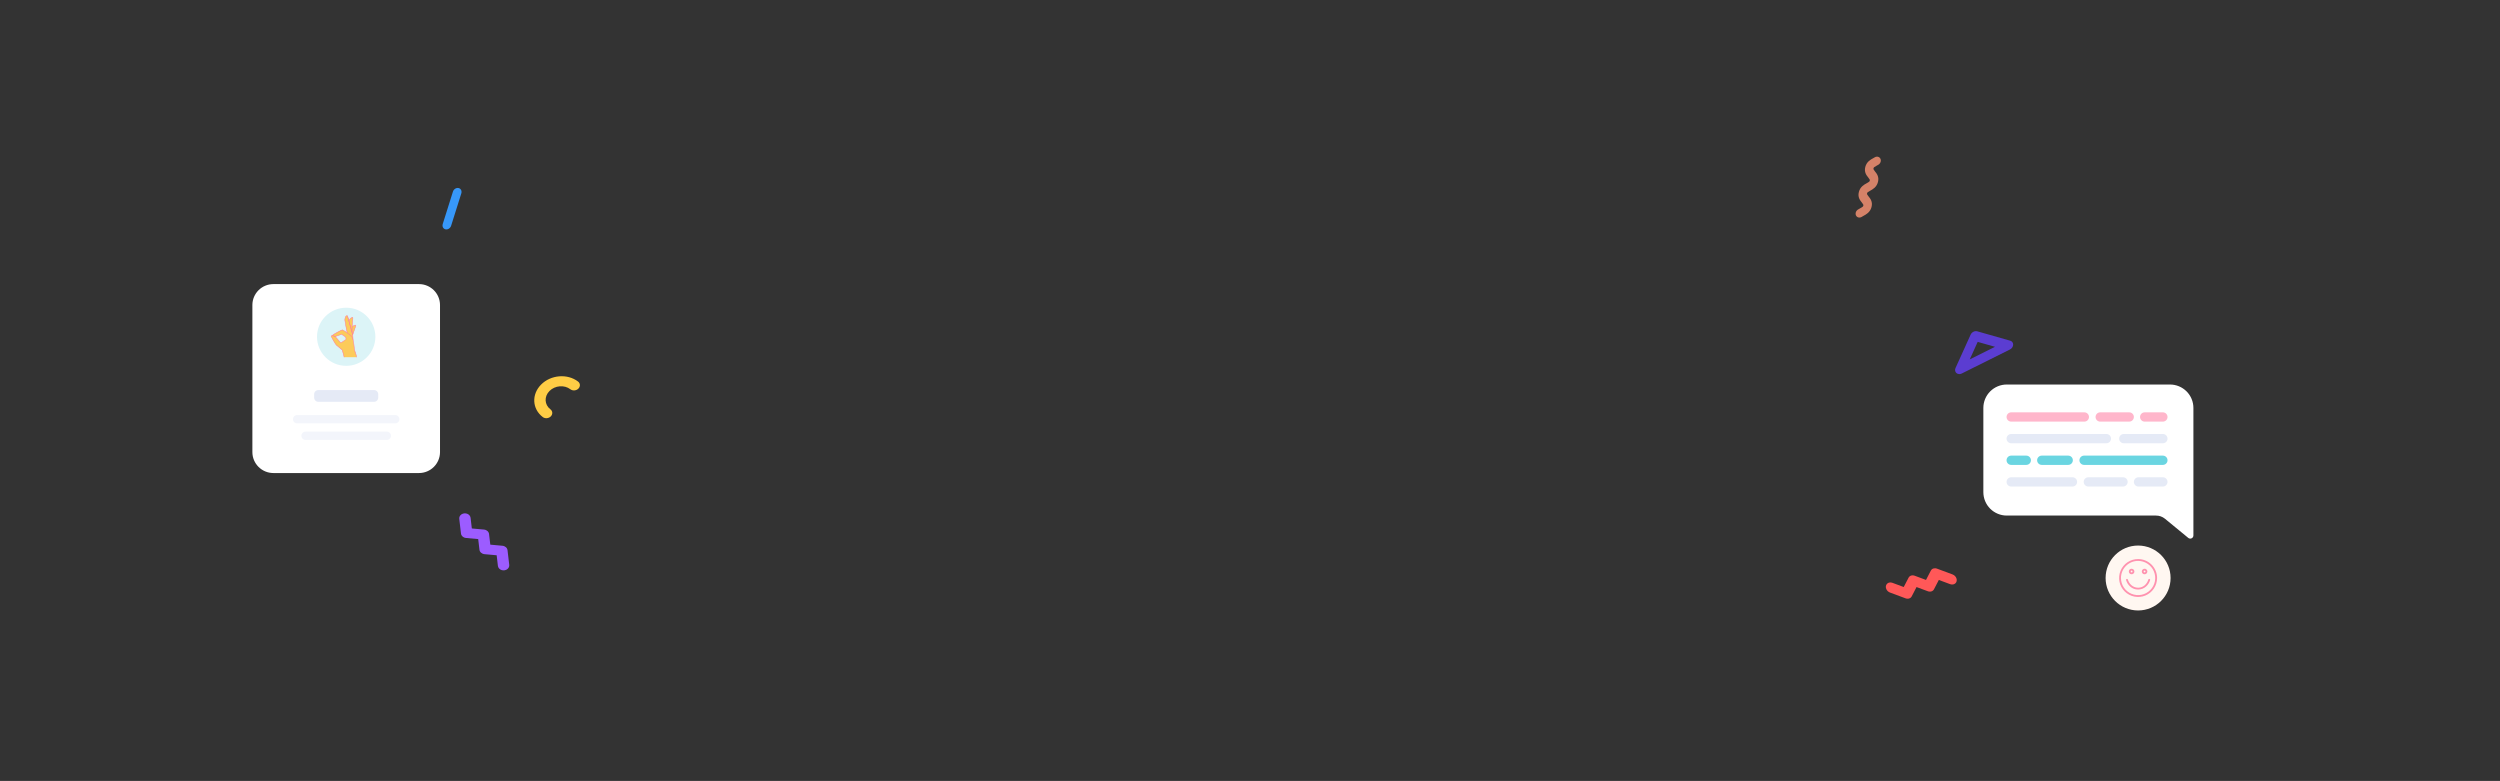 <svg xmlns="http://www.w3.org/2000/svg" width="1892" height="591" viewBox="0 0 1892 591" fill="none"><rect x="0" y="0" width="1892" height="591" fill="#333333" stroke="none"/><path d="M1406.69 164.62C1405.42 164.418 1404.48 163.426 1404.33 162.115C1404.17 160.804 1404.83 159.438 1405.99 158.667C1406.65 158.231 1407.31 157.871 1407.9 157.553C1409.65 156.602 1409.99 156.32 1410.16 155.662C1410.33 155.003 1410.16 154.641 1409.01 153.231C1407.72 151.642 1405.77 149.241 1406.79 145.285C1407.8 141.33 1410.79 139.711 1412.77 138.639C1414.52 137.688 1414.86 137.405 1415.03 136.747C1415.2 136.089 1415.03 135.725 1413.88 134.312C1412.59 132.723 1410.64 130.321 1411.65 126.366C1412.67 122.411 1415.66 120.79 1417.64 119.718C1418.04 119.499 1418.42 119.292 1418.76 119.086C1420.35 118.101 1422.28 118.541 1423.07 120.068C1423.86 121.596 1423.21 123.633 1421.62 124.618C1421.11 124.935 1420.62 125.2 1420.14 125.459C1418.39 126.41 1418.05 126.692 1417.88 127.354C1417.71 128.015 1417.88 128.376 1419.02 129.789C1420.32 131.378 1422.27 133.78 1421.25 137.735C1420.23 141.69 1417.25 143.309 1415.27 144.382C1413.52 145.333 1413.18 145.616 1413.01 146.274C1412.84 146.931 1413.01 147.295 1414.16 148.705C1415.45 150.293 1417.4 152.695 1416.38 156.649C1415.37 160.604 1412.38 162.224 1410.4 163.297C1409.91 163.564 1409.44 163.817 1409.06 164.068C1408.34 164.55 1407.49 164.747 1406.69 164.62Z" fill="#d58268"></path><path d="M1427.6 445.923C1426.91 444.462 1427.09 442.871 1428.07 441.837C1429.06 440.802 1430.66 440.507 1432.2 441.08L1440.74 444.26L1444.41 437.191C1445.23 435.628 1447.16 435.012 1449.05 435.714L1457.6 438.894L1461.27 431.825C1462.09 430.262 1464.02 429.645 1465.91 430.348L1477.7 434.735C1479.13 435.265 1480.27 436.455 1480.69 437.858C1481.12 439.26 1480.77 440.661 1479.77 441.534C1478.77 442.406 1477.28 442.617 1475.85 442.087L1467.31 438.909L1463.63 445.979C1462.81 447.542 1460.88 448.159 1458.99 447.456L1450.44 444.277L1446.77 451.345C1445.96 452.908 1444.02 453.525 1442.13 452.822L1430.34 448.433C1429.15 447.986 1428.14 447.064 1427.6 445.923Z" fill="#FF5858"></path><path d="M1481.8 282.947C1479.92 282.386 1479.09 280.389 1479.96 278.47L1491.37 253.258C1492.24 251.325 1494.5 250.198 1496.41 250.742L1521.34 257.84C1522.74 258.238 1523.62 259.451 1523.56 260.912C1523.51 262.373 1522.53 263.795 1521.09 264.515L1484.75 282.63C1483.79 283.108 1482.73 283.222 1481.8 282.947ZM1496.71 258.732L1490.71 271.988L1509.82 262.464L1496.71 258.732Z" fill="#5B3DD1"></path><path d="M384.146 430.564C382.969 431.594 381.222 431.939 379.656 431.45C378.09 430.962 376.984 429.726 376.814 428.276L375.874 420.225L366.689 419.399C364.657 419.216 363.051 417.808 362.842 416.026L361.9 407.972L352.714 407.145C350.682 406.963 349.076 405.554 348.867 403.772L347.566 392.658C347.409 391.315 348.081 390.001 349.328 389.21C350.576 388.42 352.21 388.273 353.614 388.825C355.019 389.377 355.981 390.544 356.139 391.887L357.085 399.944L366.274 400.774C368.306 400.957 369.912 402.365 370.121 404.146L371.063 412.2L380.248 413.026C382.28 413.209 383.887 414.617 384.095 416.399L385.392 427.51C385.522 428.641 385.065 429.763 384.146 430.564Z" fill="#9C5CFF"></path><path d="M437.738 294.097C436.968 294.871 435.896 295.359 434.756 295.453C433.616 295.547 432.502 295.238 431.66 294.596C427.101 291.118 420.025 291.699 415.857 295.894C411.689 300.088 412.006 306.307 416.565 309.784C418.319 311.122 418.441 313.513 416.838 315.127C415.234 316.74 412.513 316.963 410.76 315.626C402.693 309.474 402.132 298.471 409.507 291.05C416.881 283.63 429.399 282.602 437.466 288.754C438.308 289.396 438.81 290.32 438.861 291.322C438.912 292.324 438.508 293.322 437.738 294.097Z" fill="#FFCD45"></path><path d="M337.174 173.57C336.332 173.394 335.637 172.868 335.242 172.107C334.848 171.345 334.786 170.411 335.07 169.509L342.774 145.041C343.365 143.164 345.265 141.938 347.018 142.303C348.771 142.668 349.713 144.485 349.122 146.362L341.418 170.83C341.135 171.732 340.528 172.527 339.732 173.041C338.936 173.555 338.016 173.745 337.174 173.57Z" fill="#3798FA"></path><path d="M1618.11 462C1631.69 462 1642.7 451.002 1642.7 437.435C1642.7 423.868 1631.69 412.87 1618.11 412.87C1604.53 412.87 1593.52 423.868 1593.52 437.435C1593.52 451.002 1604.53 462 1618.11 462Z" fill="#FFF7F1"></path><path d="M1656.15 407.14L1638.42 392.564C1636.49 390.998 1634.08 390.155 1631.59 390.182H1518.73C1514.03 390.182 1509.52 388.316 1506.19 384.994C1502.87 381.673 1501 377.168 1501 372.471V308.711C1501 304.014 1502.87 299.509 1506.19 296.187C1509.52 292.866 1514.03 291 1518.73 291H1642.24C1646.94 291 1651.45 292.866 1654.78 296.187C1658.11 299.509 1659.97 304.014 1659.97 308.711V405.236C1659.97 405.679 1659.85 406.114 1659.62 406.491C1659.38 406.868 1659.05 407.172 1658.65 407.37C1658.26 407.568 1657.81 407.651 1657.37 407.61C1656.93 407.57 1656.51 407.407 1656.15 407.14V407.14Z" fill="white"></path><path d="M1577.43 312.058H1522.08C1520.14 312.058 1518.57 313.629 1518.57 315.565V315.574C1518.57 317.511 1520.14 319.081 1522.08 319.081H1577.43C1579.37 319.081 1580.94 317.511 1580.94 315.574V315.565C1580.94 313.629 1579.37 312.058 1577.43 312.058Z" fill="#FFB6CB"></path><path d="M1611.4 312.058H1589.43C1587.49 312.058 1585.92 313.629 1585.92 315.565V315.574C1585.92 317.511 1587.49 319.081 1589.43 319.081H1611.4C1613.34 319.081 1614.91 317.511 1614.91 315.574V315.565C1614.91 313.629 1613.34 312.058 1611.4 312.058Z" fill="#FFB6CB"></path><path d="M1636.87 312.058H1623.1C1621.16 312.058 1619.59 313.629 1619.59 315.565V315.574C1619.59 317.511 1621.16 319.081 1623.1 319.081H1636.87C1638.81 319.081 1640.38 317.511 1640.38 315.574V315.565C1640.38 313.629 1638.81 312.058 1636.87 312.058Z" fill="#FFB6CB"></path><path d="M1594.11 328.441H1522.08C1520.14 328.441 1518.57 330.011 1518.57 331.948V331.957C1518.57 333.894 1520.14 335.464 1522.08 335.464H1594.11C1596.05 335.464 1597.62 333.894 1597.62 331.957V331.948C1597.62 330.011 1596.05 328.441 1594.11 328.441Z" fill="#E5EAF6"></path><path d="M1636.87 328.441H1607.29C1605.35 328.441 1603.78 330.011 1603.78 331.948V331.957C1603.78 333.894 1605.35 335.464 1607.29 335.464H1636.87C1638.81 335.464 1640.38 333.894 1640.38 331.957V331.948C1640.38 330.011 1638.81 328.441 1636.87 328.441Z" fill="#E5EAF6"></path><path d="M1577.23 351.837H1636.87C1638.81 351.837 1640.38 350.267 1640.38 348.331V348.322C1640.38 346.385 1638.81 344.815 1636.87 344.815H1577.23C1575.29 344.815 1573.72 346.385 1573.72 348.322V348.331C1573.72 350.267 1575.29 351.837 1577.23 351.837Z" fill="#6AD5E1"></path><path d="M1545.2 351.837H1565.22C1567.16 351.837 1568.73 350.267 1568.73 348.331V348.322C1568.73 346.385 1567.16 344.815 1565.22 344.815H1545.2C1543.27 344.815 1541.69 346.385 1541.69 348.322V348.331C1541.69 350.267 1543.27 351.837 1545.2 351.837Z" fill="#6AD5E1"></path><path d="M1522.07 351.837H1533.5C1535.44 351.837 1537.01 350.267 1537.01 348.331V348.322C1537.01 346.385 1535.44 344.815 1533.5 344.815H1522.07C1520.14 344.815 1518.56 346.385 1518.56 348.322V348.331C1518.56 350.267 1520.14 351.837 1522.07 351.837Z" fill="#6AD5E1"></path><path d="M1568.45 361.198H1522.08C1520.14 361.198 1518.57 362.768 1518.57 364.704V364.713C1518.57 366.65 1520.14 368.22 1522.08 368.22H1568.45C1570.39 368.22 1571.96 366.65 1571.96 364.713V364.704C1571.96 362.768 1570.39 361.198 1568.45 361.198Z" fill="#E5EAF6"></path><path d="M1606.71 361.198H1580.45C1578.51 361.198 1576.94 362.768 1576.94 364.704V364.713C1576.94 366.65 1578.51 368.22 1580.45 368.22H1606.71C1608.65 368.22 1610.22 366.65 1610.22 364.713V364.704C1610.22 362.768 1608.65 361.198 1606.71 361.198Z" fill="#E5EAF6"></path><path d="M1636.87 361.198H1618.42C1616.48 361.198 1614.91 362.768 1614.91 364.704V364.713C1614.91 366.65 1616.48 368.22 1618.42 368.22H1636.87C1638.81 368.22 1640.38 366.65 1640.38 364.713V364.704C1640.38 362.768 1638.81 361.198 1636.87 361.198Z" fill="#E5EAF6"></path><path d="M1618.11 424.488C1620.67 424.488 1623.18 425.247 1625.31 426.67C1627.44 428.093 1629.1 430.115 1630.08 432.48C1631.07 434.846 1631.32 437.449 1630.82 439.961C1630.32 442.472 1629.09 444.779 1627.27 446.589C1625.46 448.4 1623.15 449.633 1620.64 450.133C1618.12 450.632 1615.52 450.376 1613.15 449.396C1610.78 448.416 1608.76 446.757 1607.33 444.628C1605.91 442.498 1605.15 439.995 1605.15 437.435C1605.14 435.734 1605.48 434.049 1606.13 432.477C1606.78 430.906 1607.73 429.477 1608.94 428.275C1610.14 427.072 1611.57 426.119 1613.15 425.469C1614.72 424.819 1616.41 424.486 1618.11 424.488V424.488ZM1618.11 423.08C1615.27 423.08 1612.49 423.922 1610.12 425.499C1607.76 427.077 1605.92 429.318 1604.83 431.941C1603.74 434.564 1603.46 437.451 1604.01 440.235C1604.57 443.02 1605.94 445.578 1607.95 447.585C1609.96 449.593 1612.52 450.96 1615.31 451.514C1618.09 452.068 1620.98 451.783 1623.61 450.697C1626.23 449.61 1628.48 447.77 1630.06 445.41C1631.64 443.049 1632.48 440.274 1632.48 437.435C1632.48 433.629 1630.96 429.981 1628.27 427.29C1625.57 424.599 1621.92 423.085 1618.11 423.08V423.08Z" fill="#FF92AF"></path><path d="M1613.21 431.803C1613.39 431.803 1613.57 431.876 1613.7 432.008C1613.83 432.139 1613.91 432.317 1613.91 432.502C1613.91 432.688 1613.83 432.866 1613.7 432.997C1613.57 433.128 1613.39 433.202 1613.21 433.202C1613.02 433.202 1612.84 433.128 1612.71 432.997C1612.58 432.866 1612.51 432.688 1612.51 432.502C1612.51 432.317 1612.58 432.139 1612.71 432.008C1612.84 431.876 1613.02 431.803 1613.21 431.803V431.803ZM1613.21 430.403C1612.79 430.403 1612.38 430.527 1612.04 430.757C1611.69 430.988 1611.42 431.316 1611.26 431.699C1611.11 432.083 1611.06 432.505 1611.15 432.912C1611.23 433.319 1611.43 433.693 1611.72 433.986C1612.01 434.28 1612.39 434.48 1612.8 434.561C1613.2 434.642 1613.63 434.6 1614.01 434.441C1614.39 434.282 1614.72 434.013 1614.95 433.668C1615.18 433.323 1615.31 432.917 1615.31 432.502C1615.3 431.951 1615.07 431.425 1614.68 431.038C1614.29 430.65 1613.76 430.432 1613.21 430.43V430.403Z" fill="#FF92AF"></path><path d="M1609.63 438.125C1609.53 438.135 1609.43 438.166 1609.34 438.218C1609.25 438.27 1609.18 438.34 1609.12 438.425C1609.06 438.509 1609.02 438.606 1609.01 438.707C1608.99 438.808 1608.99 438.912 1609.02 439.011C1610.01 442.5 1613.22 446.202 1618.11 446.175C1622.99 446.149 1626.22 442.5 1627.2 439.011C1627.22 438.922 1627.23 438.829 1627.22 438.737C1627.21 438.646 1627.18 438.557 1627.13 438.476C1627.09 438.396 1627.03 438.325 1626.95 438.268C1626.88 438.21 1626.8 438.168 1626.71 438.143C1626.62 438.118 1626.53 438.111 1626.43 438.122C1626.34 438.133 1626.25 438.162 1626.17 438.207C1626.09 438.252 1626.02 438.313 1625.96 438.386C1625.91 438.458 1625.87 438.541 1625.84 438.63C1625.01 441.606 1622.29 444.829 1618.11 444.776C1613.92 444.723 1611.21 441.606 1610.38 438.63C1610.33 438.471 1610.24 438.331 1610.1 438.237C1609.96 438.143 1609.8 438.1 1609.63 438.117V438.125Z" fill="#FF92AF"></path><path d="M1623.01 431.803C1622.83 431.803 1622.65 431.876 1622.52 432.008C1622.39 432.139 1622.31 432.317 1622.31 432.502C1622.31 432.688 1622.39 432.866 1622.52 432.997C1622.65 433.128 1622.83 433.202 1623.01 433.202C1623.2 433.202 1623.38 433.128 1623.51 432.997C1623.64 432.866 1623.71 432.688 1623.71 432.502C1623.71 432.317 1623.64 432.139 1623.51 432.008C1623.38 431.876 1623.2 431.803 1623.01 431.803V431.803ZM1623.01 430.403C1623.43 430.403 1623.83 430.527 1624.18 430.757C1624.52 430.988 1624.79 431.316 1624.95 431.699C1625.11 432.083 1625.15 432.505 1625.07 432.912C1624.99 433.319 1624.79 433.693 1624.5 433.986C1624.2 434.28 1623.83 434.48 1623.42 434.561C1623.01 434.642 1622.59 434.6 1622.21 434.441C1621.82 434.282 1621.5 434.013 1621.26 433.668C1621.03 433.323 1620.91 432.917 1620.91 432.502C1620.92 431.951 1621.15 431.425 1621.54 431.038C1621.93 430.65 1622.46 430.432 1623.01 430.43V430.403Z" fill="#FF92AF"></path><path d="M317.076 215H206.924C198.129 215 191 222.101 191 230.86V342.14C191 350.899 198.129 358 206.924 358H317.076C325.871 358 333 350.899 333 342.14V230.86C333 222.101 325.871 215 317.076 215Z" fill="white"></path><path d="M292.745 326.653H231.247C229.506 326.653 228.094 328.059 228.094 329.793V329.801C228.094 331.536 229.506 332.941 231.247 332.941H292.745C294.486 332.941 295.898 331.536 295.898 329.801V329.793C295.898 328.059 294.486 326.653 292.745 326.653Z" fill="#F3F5FB"></path><path d="M283.063 295.195H240.929C239.174 295.195 237.752 296.612 237.752 298.359V300.936C237.752 302.684 239.174 304.1 240.929 304.1H283.063C284.817 304.1 286.24 302.684 286.24 300.936V298.359C286.24 296.612 284.817 295.195 283.063 295.195Z" fill="#E5EAF6"></path><path d="M299.115 314.108H224.878C223.137 314.108 221.725 315.514 221.725 317.248V317.256C221.725 318.991 223.137 320.396 224.878 320.396H299.115C300.856 320.396 302.267 318.991 302.267 317.256V317.248C302.267 315.514 300.856 314.108 299.115 314.108Z" fill="#F3F5FB"></path><path d="M261.996 276.869C274.194 276.869 284.082 267.021 284.082 254.872C284.082 242.723 274.194 232.874 261.996 232.874C249.798 232.874 239.91 242.723 239.91 254.872C239.91 267.021 249.798 276.869 261.996 276.869Z" fill="#DCF4F7"></path><path d="M269.544 268.63L268.174 264.467C268.039 261.996 267.7 259.54 267.163 257.124V257.124C267.163 256.331 267.06 254.134 266.956 253.484C266.961 253.447 266.961 253.41 266.956 253.373C267.545 251.478 269.114 246.878 269.241 246.72C269.369 246.561 269.146 246.085 268.771 246.085C267.867 246.286 267.055 246.78 266.462 247.489C266.63 244.071 267.028 241.042 267.028 240.883C267.028 240.725 266.94 240.17 266.63 240.17C265.458 240.676 264.516 241.597 263.986 242.755L263.039 239.337C263.039 239.147 262.896 238.877 262.681 238.877C261.224 238.877 260.969 241.629 260.969 242.2C260.969 242.461 261.351 244.642 261.765 246.958L261.829 247.291L261.972 248.084L262.227 249.479L262.434 250.455C262.529 250.946 262.617 251.39 262.697 251.763V251.906C261.549 251.038 260.326 250.274 259.042 249.622C258.684 249.622 252.354 252.794 251.407 253.983C251.215 253.983 250.531 254.205 250.531 254.435C250.531 254.665 253.827 260.541 254.44 261.097C255.053 261.652 258.946 264.871 258.946 264.871C259.114 265.585 260.38 269.629 260.348 270.327H269.902L269.544 268.63ZM266.462 247.513C266.462 247.996 266.415 249.892 266.399 250.843C266.383 249.717 266.415 248.583 266.462 247.513ZM261.908 256.767C261.908 256.894 258.477 259.4 257.927 259.4C257.378 259.4 254.599 255.173 253.23 254.523C254.567 254.816 258.286 252.937 258.445 252.937C258.604 252.937 261.415 254.919 261.55 255.046C261.747 255.601 261.868 256.18 261.908 256.767V256.767Z" fill="#FCCB5B"></path><path d="M263.039 239.337C263.039 239.535 266.869 252.818 266.964 253.484" stroke="#FF7F9A" stroke-width="0.4" stroke-miterlimit="10"></path><path d="M251.462 253.975C251.773 254.118 253.158 254.515 253.325 254.57" stroke="#FF7F9A" stroke-width="0.4" stroke-miterlimit="10"></path><path d="M269.918 270.319L269.56 268.63C269.023 267.27 268.566 265.88 268.19 264.467C268.19 263.888 267.697 256.148 266.001 254.459C263.896 252.591 261.585 250.965 259.114 249.614C258.755 249.614 252.426 252.786 251.478 253.975C251.287 253.975 250.603 254.197 250.603 254.427C250.603 254.657 253.899 260.533 254.512 261.089C255.125 261.644 259.018 264.863 259.018 264.863C259.185 265.577 260.451 269.621 260.42 270.319M269.544 268.63C269.007 267.27 268.55 265.88 268.174 264.467L269.544 268.63ZM253.198 254.523C254.536 254.816 258.254 252.937 258.413 252.937C258.572 252.937 261.383 254.919 261.518 255.046C261.723 255.589 261.855 256.157 261.908 256.735C261.908 256.862 258.477 259.368 257.927 259.368C257.378 259.368 254.568 255.173 253.198 254.523Z" stroke="#FF7F9A" stroke-width="0.4" stroke-miterlimit="10"></path><path d="M262.752 251.89C262.195 249.321 260.969 242.667 260.969 242.2C260.969 241.732 261.224 238.877 262.681 238.877C262.896 238.877 263.023 239.147 263.039 239.337C263.055 239.527 266.869 252.818 266.964 253.484C267.06 254.15 267.163 256.315 267.171 257.124" stroke="#FF7F9A" stroke-width="0.4" stroke-miterlimit="10"></path><path d="M263.986 242.755C264.511 241.583 265.457 240.65 266.638 240.138C266.948 240.138 267.036 240.614 267.036 240.852C266.612 244.348 266.407 247.868 266.423 251.39" stroke="#FF7F9A" stroke-width="0.4" stroke-miterlimit="10"></path><path d="M266.463 247.457C267.056 246.748 267.868 246.255 268.772 246.053C269.146 246.053 269.401 246.45 269.242 246.688C269.082 246.926 267.546 251.446 266.941 253.381" stroke="#FF7F9A" stroke-width="0.4" stroke-miterlimit="10"></path></svg>
